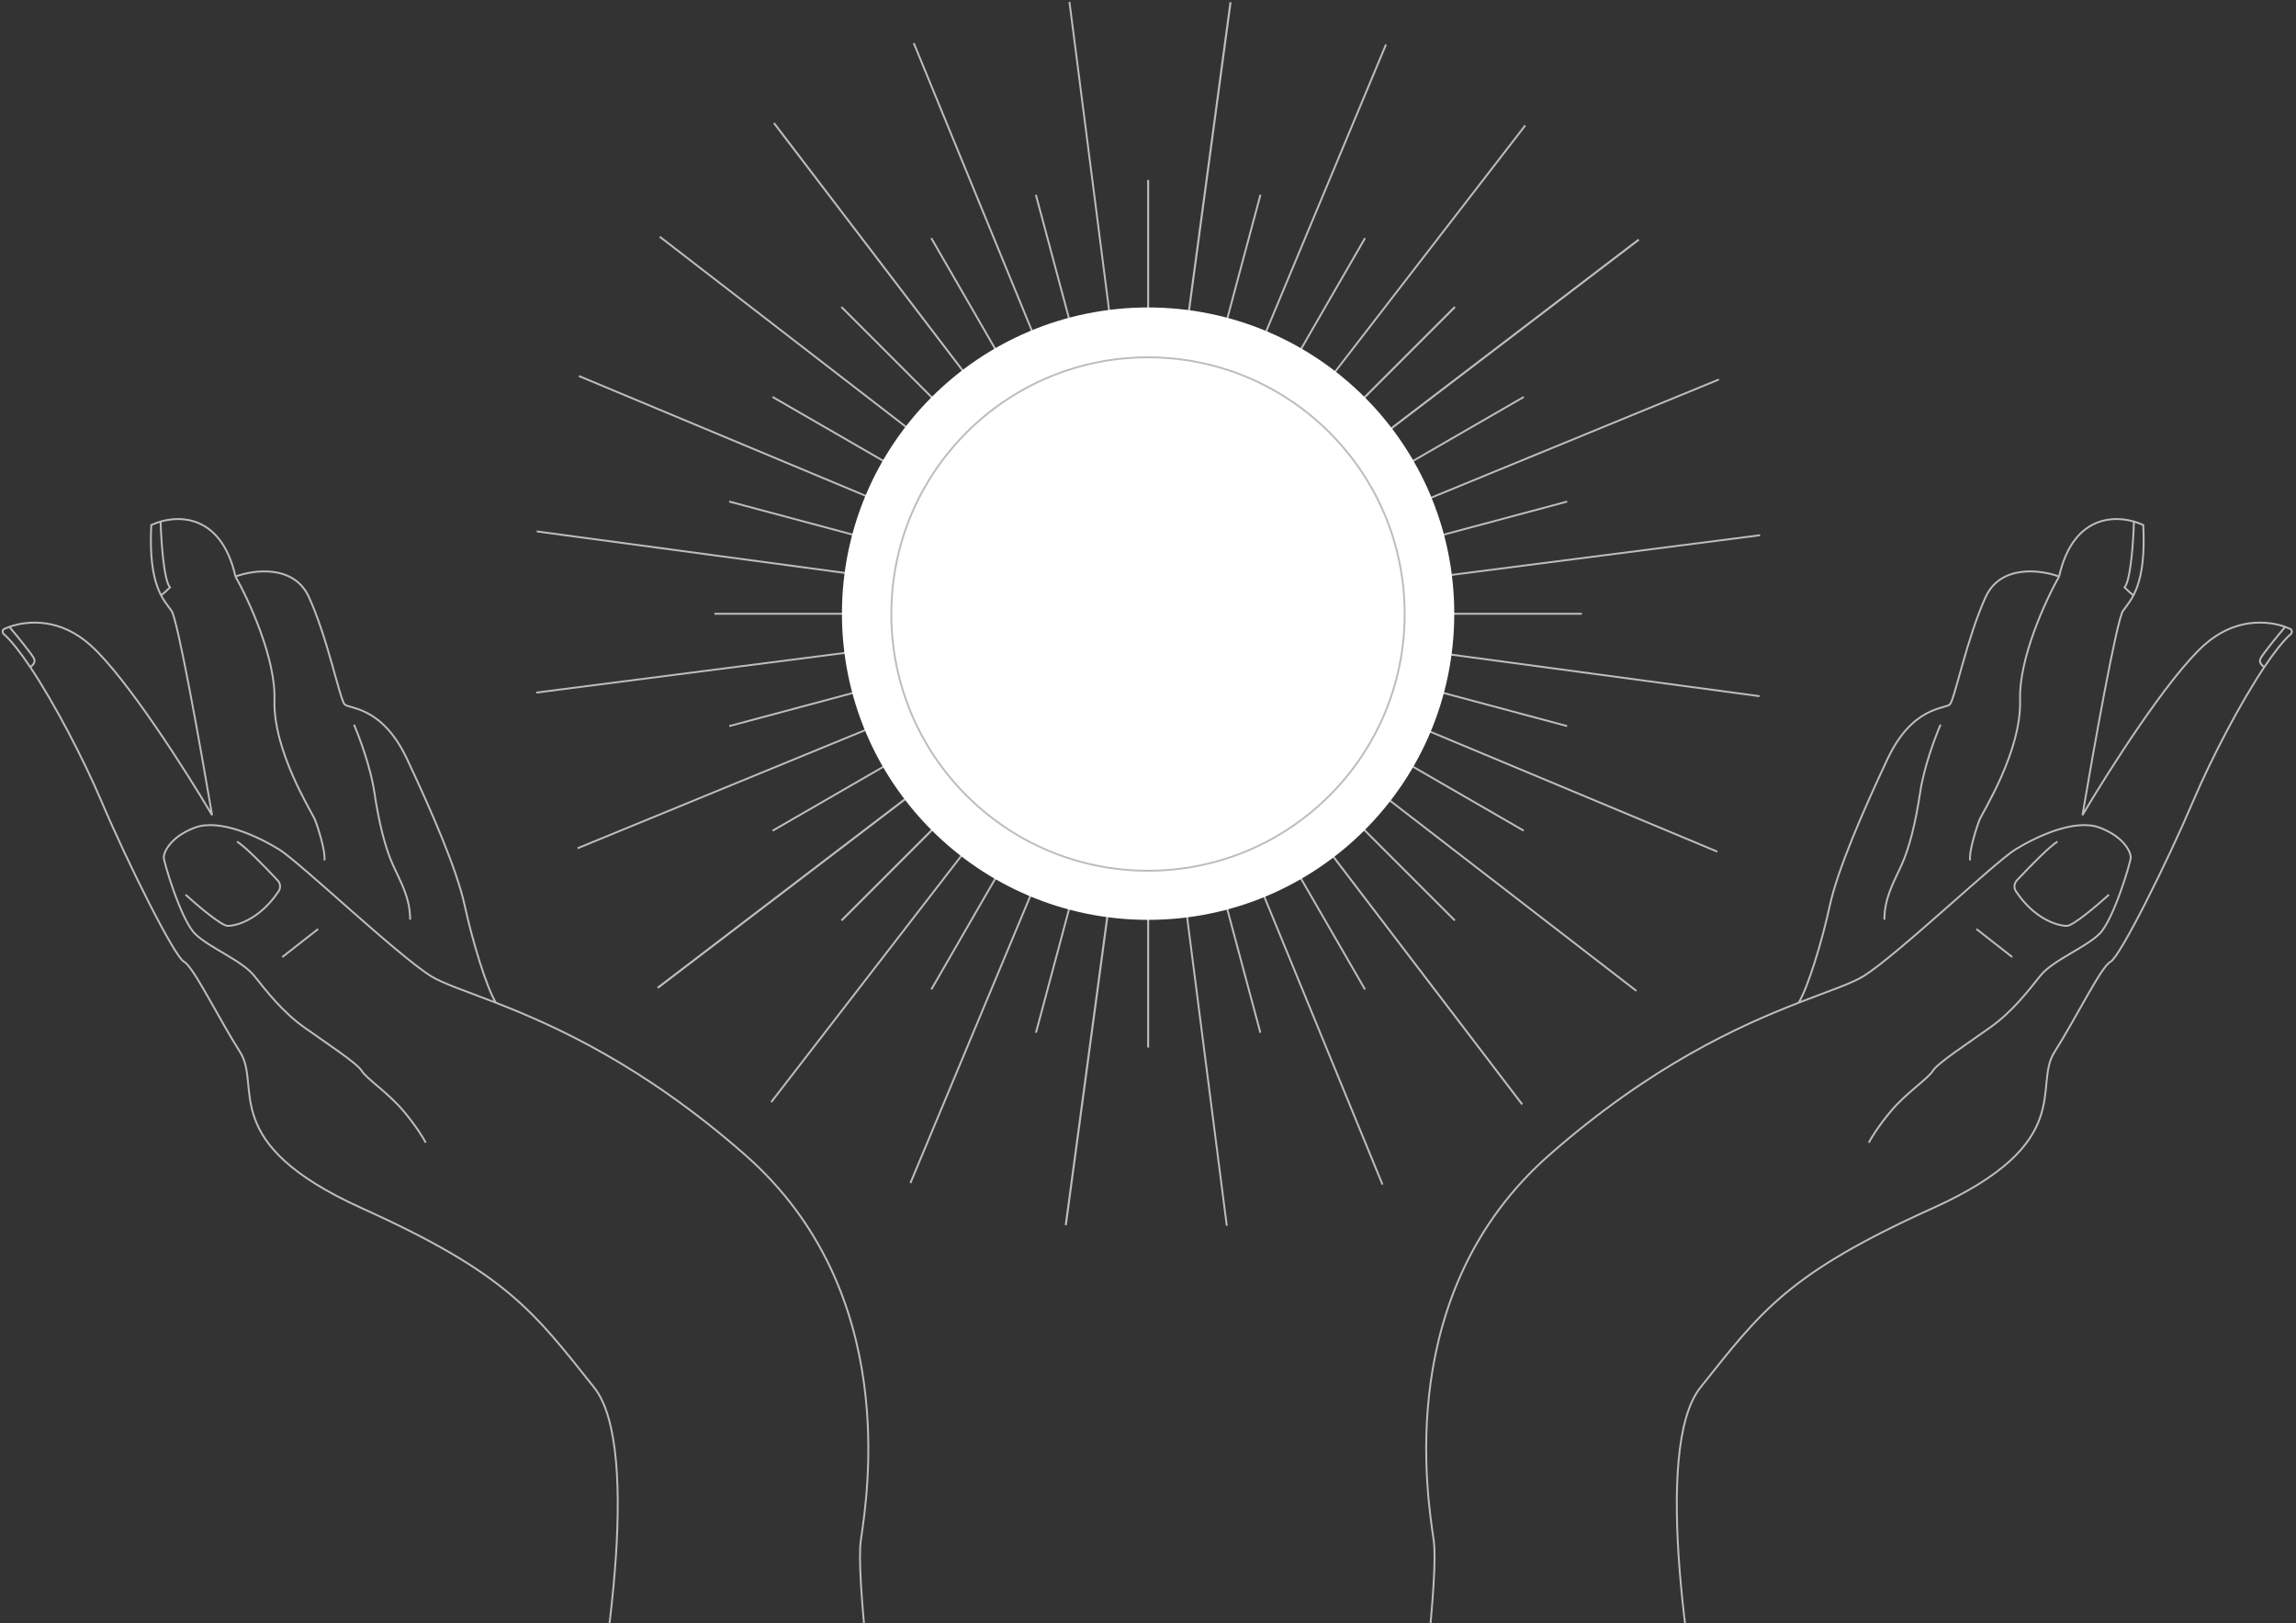 <svg width="1221" height="863" viewBox="0 0 1221 863" fill="none" xmlns="http://www.w3.org/2000/svg">
<rect x="0" y="0" width="1221" height="863" fill="#333333" stroke="none"/>
<path d="M226.404 607.597C225.298 605.386 221.428 598.972 214.793 591.011C206.5 581.059 194.89 573.595 192.402 569.449C189.914 565.302 173.327 554.521 161.717 546.228C150.107 537.935 141.813 527.153 135.179 518.857C128.544 510.561 111.129 503.933 103.665 496.469C96.201 489.005 87.078 458.32 87.078 455.832C87.078 453.344 90.396 445.048 103.665 440.072C116.934 435.096 137.667 445.048 148.448 451.683C159.229 458.317 210.647 507.247 228.892 518.857C235.195 522.868 247.238 526.78 263.723 533.192M125.227 306.554C117.266 271.391 92.054 273.657 80.444 279.186C78.785 311.53 87.078 318.993 91.225 324.799C94.542 329.443 106.982 399.161 112.787 433.439C99.242 410.495 67.341 360.295 48.1 343.045C32.048 328.653 14.88 329.809 4.976 333.316M125.227 306.554C132.414 319.27 146.623 350.177 145.96 372.071C145.131 399.439 165.864 431.785 167.522 435.929C169.181 440.072 173.327 453.344 172.498 457.491M125.227 306.554C134.902 302.96 156.243 300.087 164.205 317.336C174.157 338.899 180.791 372.071 183.279 374.559C185.767 377.047 203.183 375.389 216.452 403.585C229.721 431.782 242.99 462.467 247.137 481.541C251.283 500.616 258.747 525.132 263.723 533.192M263.723 533.192C294.956 545.34 342.132 566.461 396.414 614.229C479.346 687.209 461.1 795.85 457.782 819.07C455.128 837.647 464.97 916.377 470.222 953.42H308.506C321.775 895.092 341.845 770.309 315.97 737.8C283.627 697.164 269.528 677.26 192.402 642.429C115.275 607.597 139.325 577.742 127.715 559.497C116.105 541.252 102.835 513.884 97.859 511.396C92.884 508.908 68.004 459.149 53.906 425.977C44.337 403.462 29.037 374.07 16.045 354.656M188.255 385.34C191.02 391.698 197.046 407.732 199.036 421.001C201.524 437.587 204.842 450.856 208.988 459.979C213.135 469.101 218.111 477.395 218.111 489.005M98.689 475.736C104.77 481.265 117.763 492.322 121.08 492.322C126.261 492.322 138.483 488.535 148.189 473.863C149.387 472.052 149.113 469.672 147.629 468.086C140.95 460.942 130.143 449.874 126.056 447.539M150.107 508.909L169.181 493.981M4.976 333.316C4.02 333.655 3.131 334.016 2.318 334.386C1.213 334.89 1.134 336.394 2.045 337.198C5.994 340.687 10.834 346.869 16.045 354.656M4.976 333.316C9.123 338.218 17.581 348.519 18.245 350.509C18.908 352.499 17.055 354.103 16.045 354.656M85.42 277.529C85.696 287.481 87.078 308.38 90.396 312.36C89.013 313.743 86.083 316.507 85.42 316.507" stroke="#BDBDBD"/>
<path d="M993.819 607.597C994.925 605.386 998.795 598.972 1005.43 591.011C1013.72 581.059 1025.33 573.595 1027.82 569.449C1030.31 565.302 1046.9 554.521 1058.51 546.228C1070.12 537.935 1078.41 527.153 1085.04 518.857C1091.68 510.561 1109.09 503.933 1116.56 496.469C1124.02 489.005 1133.14 458.32 1133.14 455.832C1133.14 453.344 1129.83 445.048 1116.56 440.072C1103.29 435.096 1082.56 445.048 1071.77 451.683C1060.99 458.317 1009.58 507.247 991.331 518.857C985.028 522.868 972.984 526.78 956.5 533.192M1095 306.554C1102.96 271.391 1128.17 273.657 1139.78 279.186C1141.44 311.53 1133.14 318.993 1129 324.799C1125.68 329.443 1113.24 399.161 1107.44 433.439C1120.98 410.495 1152.88 360.295 1172.12 343.045C1188.17 328.653 1205.34 329.809 1215.25 333.316M1095 306.554C1087.81 319.27 1073.6 350.177 1074.26 372.071C1075.09 399.439 1054.36 431.785 1052.7 435.929C1051.04 440.072 1046.9 453.344 1047.72 457.491M1095 306.554C1085.32 302.96 1063.98 300.087 1056.02 317.336C1046.07 338.899 1039.43 372.071 1036.94 374.559C1034.46 377.047 1017.04 375.389 1003.77 403.585C990.502 431.782 977.233 462.467 973.086 481.541C968.939 500.616 961.475 525.132 956.5 533.192M956.5 533.192C925.266 545.34 878.091 566.461 823.809 614.229C740.877 687.209 759.123 795.85 762.44 819.07C765.094 837.647 755.253 916.377 750.001 953.42H911.716C898.447 895.092 878.378 770.309 904.253 737.8C936.596 697.164 950.694 677.26 1027.82 642.429C1104.95 607.597 1080.9 577.742 1092.51 559.497C1104.12 541.252 1117.39 513.884 1122.36 511.396C1127.34 508.908 1152.22 459.149 1166.32 425.977C1175.89 403.462 1191.19 374.07 1204.18 354.656M1031.97 385.34C1029.2 391.698 1023.18 407.732 1021.19 421.001C1018.7 437.587 1015.38 450.856 1011.23 459.979C1007.09 469.101 1002.11 477.395 1002.11 489.005M1121.53 475.736C1115.45 481.265 1102.46 492.322 1099.14 492.322C1093.96 492.322 1081.74 488.535 1072.03 473.863C1070.84 472.052 1071.11 469.672 1072.59 468.086C1079.27 460.942 1090.08 449.874 1094.17 447.539M1070.12 508.909L1051.04 493.981M1215.25 333.316C1216.2 333.655 1217.09 334.016 1217.9 334.386C1219.01 334.89 1219.09 336.394 1218.18 337.198C1214.23 340.687 1209.39 346.869 1204.18 354.656M1215.25 333.316C1211.1 338.218 1202.64 348.519 1201.98 350.509C1201.31 352.499 1203.17 354.103 1204.18 354.656M1134.8 277.529C1134.53 287.481 1133.14 308.38 1129.83 312.36C1131.21 313.743 1134.14 316.507 1134.8 316.507" stroke="#BDBDBD"/>
<path d="M610.611 95.685L610.611 326.37M610.611 326.37V326.378M610.611 326.37H610.63M610.611 326.37H610.602M610.611 326.378V326.389M610.611 326.378L610.616 326.384M610.611 326.378L610.602 326.37M610.611 326.389V556.993M610.611 326.389L610.616 326.384M610.611 326.389L447.54 489.459M841.234 326.37H610.63M610.63 326.37L773.734 163.265M610.63 326.37L610.616 326.384M610.602 326.37L379.926 326.37M610.602 326.37L447.497 163.264M610.616 326.384L773.691 489.458M725.927 126.612L610.584 326.391M610.584 326.391L610.58 326.398M610.584 326.391L610.601 326.4M610.584 326.391L610.577 326.386M610.58 326.398L610.575 326.407M610.58 326.398L610.582 326.405M610.58 326.398L610.577 326.386M610.575 326.407L495.273 526.116M610.575 326.407L610.582 326.405M610.575 326.407L387.816 386.095M810.31 441.702L610.601 326.4M610.601 326.4L833.405 266.7M610.601 326.4L610.582 326.405M610.577 326.386L410.805 211.048M610.577 326.386L550.876 103.58M610.582 326.405L670.271 549.169M670.3 103.562L610.595 326.386M610.595 326.386L610.592 326.395M610.595 326.386L610.613 326.391M610.595 326.386L610.586 326.384M610.592 326.395L610.59 326.405M610.592 326.395L610.596 326.401M610.592 326.395L610.586 326.384M610.59 326.405L550.905 549.151M610.59 326.405L610.596 326.401M610.59 326.405L410.87 441.713M833.36 386.076L610.613 326.391M610.613 326.391L810.374 211.059M610.613 326.391L610.596 326.401M610.586 326.384L387.77 266.681M610.586 326.384L495.253 126.621M610.596 326.401L725.907 526.126M773.673 163.229L610.554 326.348M610.554 326.348L610.548 326.354M610.554 326.348L610.567 326.362M610.554 326.348L610.548 326.342M610.548 326.354L610.54 326.362M610.548 326.354V326.362M610.548 326.354V326.342M610.54 326.362L447.478 489.424M610.54 326.362H610.548M610.54 326.362H379.924M773.629 489.424L610.567 326.362M610.567 326.362L841.232 326.362M610.567 326.362H610.548M610.548 326.342L447.435 163.229M610.548 326.342V95.676M610.548 326.362V556.984M654.427 1.215L610.617 326.389M610.617 326.389L610.616 326.402M610.617 326.389L610.644 326.393M610.617 326.389L610.605 326.388M610.616 326.402L610.614 326.416M610.616 326.402L610.622 326.41M610.616 326.402L610.605 326.388M610.614 326.416L566.819 651.476M610.614 326.416L610.622 326.41M610.614 326.416L349.78 525.312M935.704 370.187L610.644 326.393M610.644 326.393L871.532 127.456M610.644 326.393L610.622 326.41M610.605 326.388L285.443 282.58M610.605 326.388L411.667 65.498M610.622 326.41L809.523 587.25M811.103 66.71L610.576 326.414M610.576 326.414L610.568 326.423M610.576 326.414L610.597 326.43M610.576 326.414L610.566 326.406M610.568 326.423L610.559 326.435M610.568 326.423L610.57 326.434M610.568 326.423L610.566 326.406M610.559 326.435L410.102 586.048M610.559 326.435L610.57 326.434M610.559 326.435L285.223 368.267M870.21 526.887L610.597 326.43M610.597 326.43L936.001 284.59M610.597 326.43L610.57 326.434M610.566 326.406L350.872 125.886M610.566 326.406L568.725 1M610.57 326.434L652.403 651.778M737.069 23.654L610.591 326.409M610.591 326.409L610.587 326.421M610.591 326.409L610.616 326.42M610.591 326.409L610.58 326.405M610.587 326.421L610.581 326.435M610.587 326.421L610.591 326.431M610.587 326.421L610.58 326.405M610.581 326.435L484.147 629.084M610.581 326.435L610.591 326.431M610.581 326.435L307.157 451.044M913.266 452.854L610.616 326.42M610.616 326.42L914.103 201.784M610.616 326.42L610.591 326.431M610.58 326.405L307.836 199.931M610.58 326.405L485.943 22.916M610.591 326.431L735.204 629.862M871.452 127.394L610.541 326.348M610.541 326.348L610.531 326.356M610.541 326.348L610.557 326.37M610.541 326.348L610.533 326.339M610.531 326.356L610.519 326.365M610.531 326.356L610.53 326.366M610.531 326.356L610.533 326.339M610.519 326.365L349.7 525.25M610.519 326.365L610.53 326.366M610.519 326.365L285.441 282.568M809.442 587.189L610.557 326.37M610.557 326.37L935.702 370.176M610.557 326.37L610.53 326.366M610.533 326.339L411.586 65.438M610.533 326.339L654.339 1.191M610.53 326.366L566.732 651.452" stroke="#BDBDBD"/>
<circle cx="610.553" cy="326.303" r="162.815" fill="white"/>
<circle cx="610.5" cy="326.5" r="136.5" stroke="#BDBDBD"/>
</svg>
